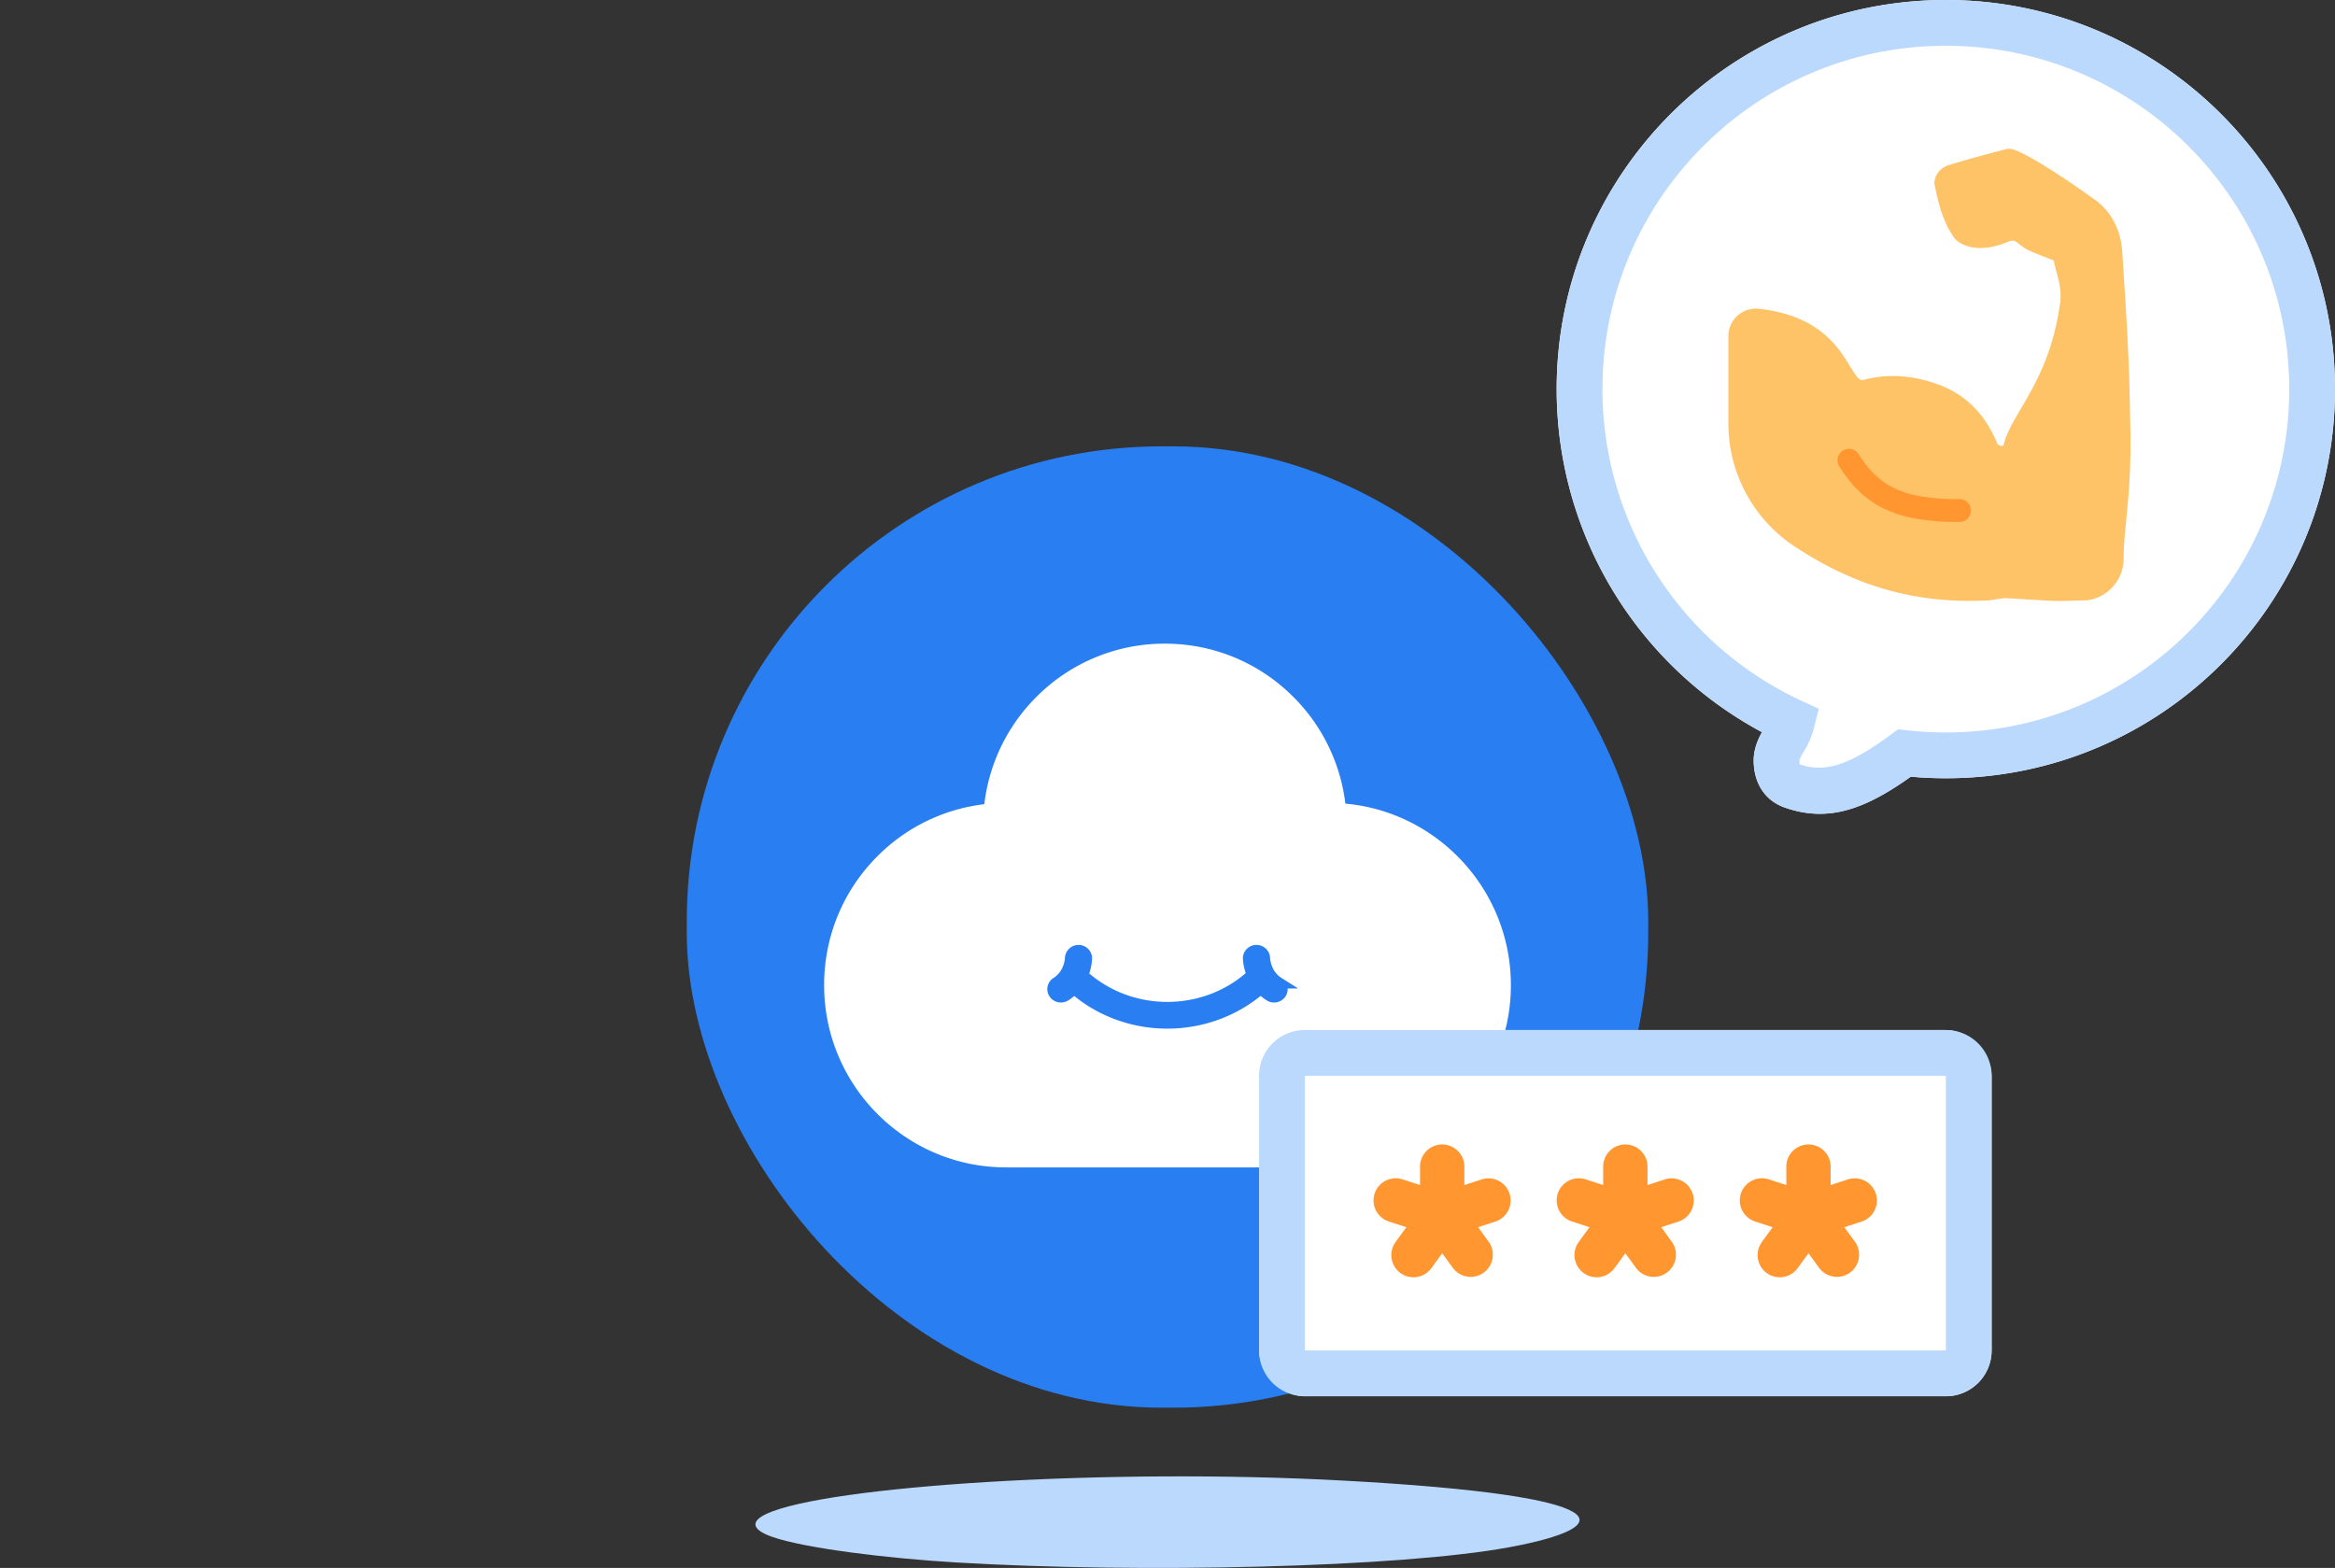 <svg xmlns="http://www.w3.org/2000/svg" width="204" height="137" viewBox="0 0 204 137">
    <rect x="0" y="0" width="204" height="137" fill="#333333" stroke="none"/>
    <g fill="none" fill-rule="evenodd">
        <path d="M0 0h204v137H0z"/>
        <path fill="#BBD9FD" d="M67.429 134.273c2.862 1.018 10.204 1.899 16.12 2.25 16.159.964 38.736.44 48.307-1.33 9.642-1.785 10.07-4.485-14.44-5.821-20.872-1.14-45.235.484-50.445 2.9-1.398.65-1.321 1.37.458 2.001"/>
        <g transform="translate(60 39)">
            <rect width="84" height="84" fill="#297EF1" rx="41.5"/>
            <path fill="#FFF" d="M56.113 63.003H27.887C19.125 63.003 12 55.859 12 47.078c0-4.188 1.608-8.143 4.531-11.136a15.78 15.78 0 0 1 9.465-4.675 15.836 15.836 0 0 1 4.664-9.486 15.77 15.77 0 0 1 11.11-4.541c4.177 0 8.124 1.61 11.11 4.54a15.847 15.847 0 0 1 4.66 9.438C65.634 31.945 72 38.781 72 47.08c0 8.78-7.13 15.924-15.889 15.924h.002z"/>
            <path fill="#297EF1" stroke="#297EF1" d="M51.689 46.872c-1.168-.738-1.225-2.093-1.228-2.153a.677.677 0 0 0-.7-.653.677.677 0 0 0-.675.678c.003.048.023.685.336 1.435-4.156 3.814-10.687 3.819-14.851.023a4.28 4.28 0 0 0 .342-1.457.677.677 0 0 0-.67-.677.684.684 0 0 0-.704.65c0 .054-.056 1.415-1.227 2.153a.655.655 0 0 0-.2.924.702.702 0 0 0 .95.194c.302-.19.554-.407.765-.637 2.313 2.018 5.235 3.027 8.158 3.027 2.93 0 5.86-1.013 8.177-3.04.212.232.467.454.776.65a.698.698 0 0 0 .95-.196.656.656 0 0 0-.2-.923v.002z"/>
        </g>
        <g transform="translate(110 90)">
            <rect width="64" height="32" fill="#FFF" rx="4"/>
            <path fill="#BBD9FD" fill-rule="nonzero" d="M60 0a4 4 0 0 1 4 4v24a4 4 0 0 1-4 4H4a4 4 0 0 1-4-4V4a4 4 0 0 1 4-4h56zm0 4H4v24h56V4z"/>
            <path fill="#FF962F" d="M16 10c1.068 0 1.936.867 1.936 1.936v1.61l1.53-.498a1.936 1.936 0 0 1 1.197 3.682l-1.531.497.946 1.3a1.937 1.937 0 0 1-3.133 2.277l-.945-1.3-.946 1.3a1.93 1.93 0 0 1-1.568.798 1.938 1.938 0 0 1-1.564-3.074l.946-1.3-1.53-.498a1.937 1.937 0 0 1-1.243-2.439 1.937 1.937 0 0 1 2.438-1.243l1.531.498v-1.61C14.064 10.867 14.93 10 16 10zm16 0c1.068 0 1.936.867 1.936 1.936v1.61l1.53-.498a1.936 1.936 0 0 1 1.197 3.682l-1.531.497.946 1.3a1.937 1.937 0 0 1-3.133 2.277l-.945-1.3-.946 1.3a1.93 1.93 0 0 1-1.568.798 1.938 1.938 0 0 1-1.564-3.074l.946-1.3-1.53-.498a1.937 1.937 0 0 1-1.243-2.439 1.937 1.937 0 0 1 2.438-1.243l1.531.498v-1.61C30.064 10.867 30.93 10 32 10zm16 0c1.068 0 1.936.867 1.936 1.936v1.61l1.53-.498a1.936 1.936 0 0 1 1.197 3.682l-1.531.497.946 1.3a1.937 1.937 0 0 1-3.133 2.277l-.945-1.3-.946 1.3a1.93 1.93 0 0 1-1.568.798 1.938 1.938 0 0 1-1.564-3.074l.946-1.3-1.53-.498a1.937 1.937 0 0 1-1.243-2.439 1.937 1.937 0 0 1 2.438-1.243l1.531.498v-1.61C46.064 10.867 46.93 10 48 10z"/>
        </g>
        <g fill-rule="nonzero">
            <path fill="#FFF" d="M170 0c-18.778 0-34 15.222-34 34l.003.46a33.995 33.995 0 0 0 17.698 29.386l.239.128-.044.078c-.416.752-.684 1.575-.684 2.383 0 1.898.906 3.494 2.735 4.132l.296.098c3.435 1.09 6.456.129 10.23-2.475l.465-.327.748.06c.768.051 1.54.077 2.314.077 18.778 0 34-15.222 34-34S188.778 0 170 0z"/>
            <path fill="#BBD9FD" d="M170 0c-18.778 0-34 15.222-34 34l.003.46a33.995 33.995 0 0 0 17.698 29.386l.239.128-.044.078c-.416.752-.684 1.575-.684 2.383 0 1.898.906 3.494 2.735 4.132l.296.098c3.435 1.09 6.456.129 10.23-2.475l.465-.327.748.06c.768.051 1.54.077 2.314.077 18.778 0 34-15.222 34-34S188.778 0 170 0zm0 4c16.569 0 30 13.431 30 30 0 16.569-13.431 30-30 30-1.141 0-2.274-.064-3.396-.19l-.774-.087-.714.521c-3.297 2.432-5.473 3.275-7.641 2.615l-.21-.069c-.049-.017-.053-.023-.053-.355 0-.048.093-.292.236-.535l.063-.103c.471-.721.789-1.462.988-2.274l.392-1.598-1.494-.692A30.001 30.001 0 0 1 140 34c0-16.569 13.431-30 30-30z"/>
            <path fill="#FEC267" d="M185.525 49.002a3.669 3.669 0 0 1-3.186 3.45c-3.375.087-1.776.122-7.202-.195l-1.356.195c-7.54.44-12.946-2.033-16.996-4.708A12.884 12.884 0 0 1 151 36.991v-7.61a2.412 2.412 0 0 1 2.65-2.404c6.736.743 7.615 5.058 8.754 6.118l.249.138c2.182-.61 4.445-.477 6.786.401 2.341.878 4.038 2.61 5.088 5.197.306.167.48.174.522.02.67-2.728 3.916-5.45 4.883-12.051.029-.063.19-.902.009-1.898-.088-.555-.374-1.444-.514-2.146-2.525-.976-2.32-.908-3.249-1.602a.638.638 0 0 0-.634-.076c-3.358 1.447-4.749-.212-4.749-.212-.917-1.28-1.356-2.598-1.799-4.843a1.721 1.721 0 0 1 1.192-1.569c1.566-.51 4.22-1.2 5.07-1.419a1.1 1.1 0 0 1 .617.02c2.063.68 7.365 4.556 7.365 4.556 1.224.997 2.039 2.441 2.169 4.38.551 8.242.625 10.578.713 15.594.1 5.767-.578 8.322-.591 11.244 0 .058-.002.116-.006.173z"/>
            <path fill="#FF962F" d="M161 39.375a1 1 0 0 1 1.38.309c1.834 2.888 3.941 3.926 8.815 3.926a1 1 0 1 1 0 2c-5.527 0-8.283-1.357-10.503-4.855a1 1 0 0 1 .309-1.38z"/>
        </g>
    </g>
</svg>
